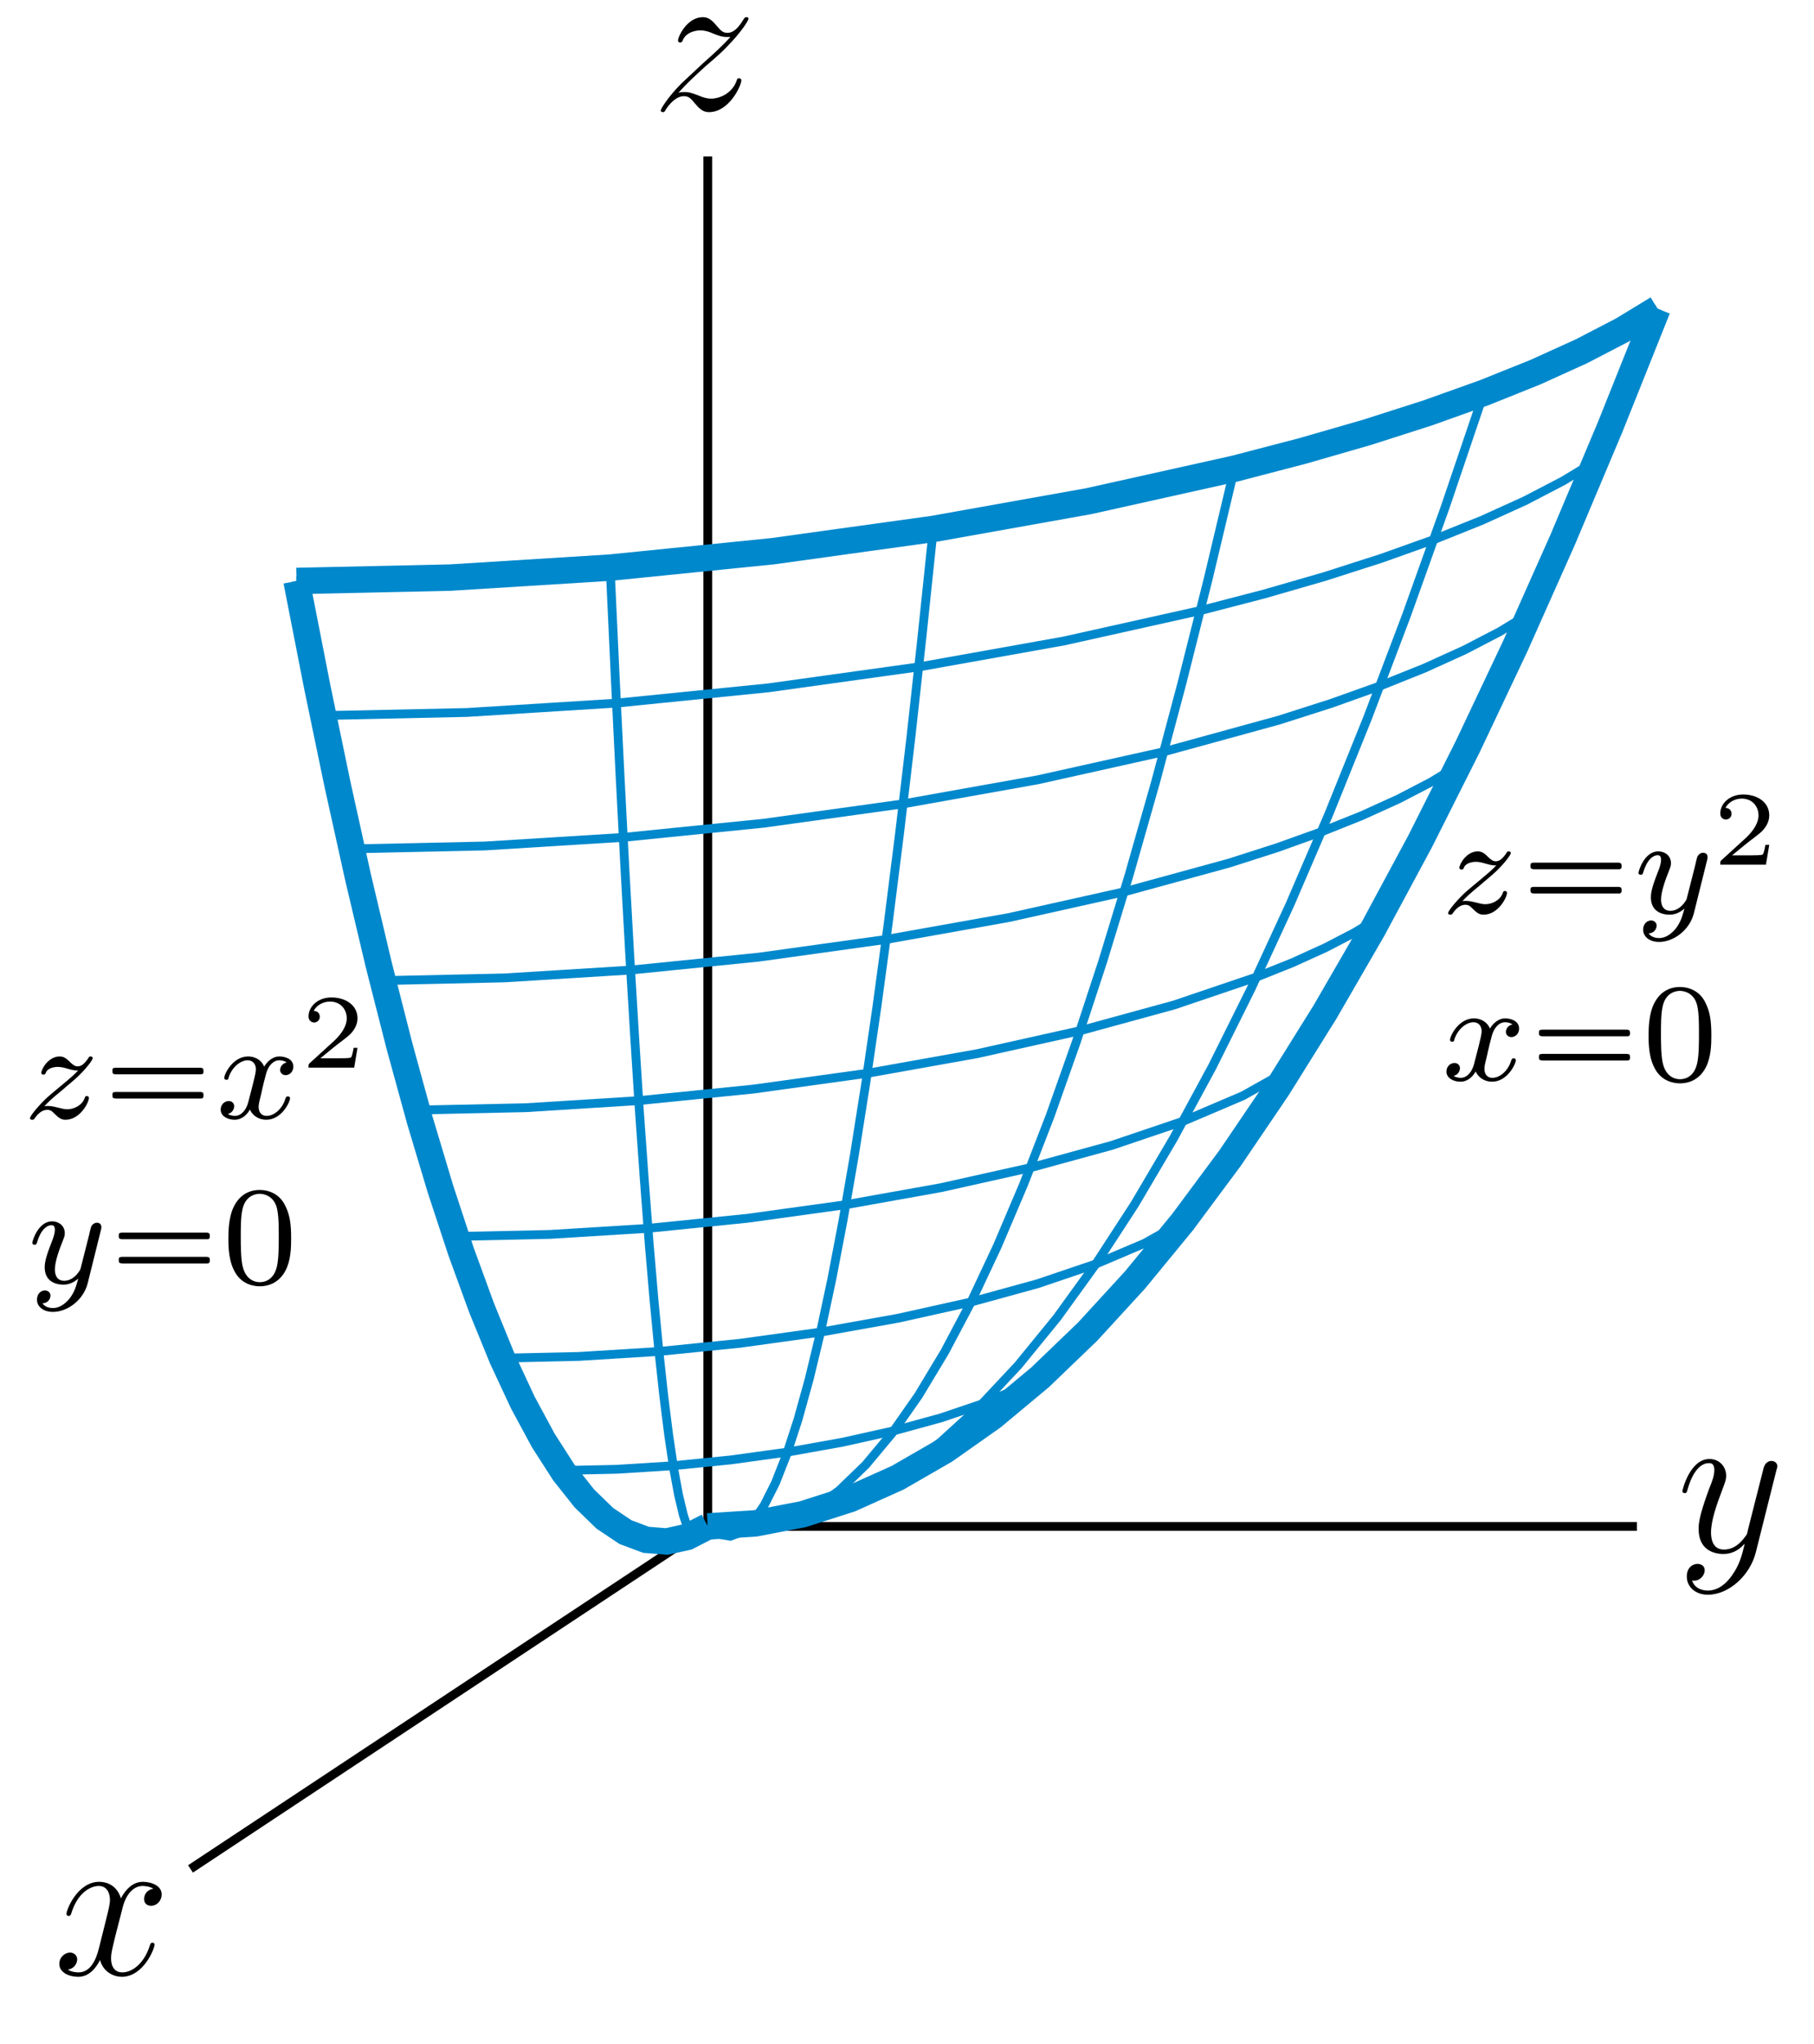 <?xml version="1.0" encoding="UTF-8"?>
<svg xmlns="http://www.w3.org/2000/svg" xmlns:xlink="http://www.w3.org/1999/xlink" width="103pt" height="116pt" viewBox="0 0 103 116" version="1.1">
<defs>
<g>
<symbol overflow="visible" id="glyph0-0">
<path style="stroke:none;" d=""/>
</symbol>
<symbol overflow="visible" id="glyph0-1">
<path style="stroke:none;" d="M 1.516 -0.969 C 2.031 -1.547 2.453 -1.922 3.047 -2.469 C 3.766 -3.078 4.078 -3.375 4.25 -3.562 C 5.078 -4.391 5.5 -5.078 5.5 -5.172 C 5.5 -5.266 5.406 -5.266 5.375 -5.266 C 5.297 -5.266 5.266 -5.219 5.219 -5.141 C 4.906 -4.625 4.625 -4.375 4.312 -4.375 C 4.062 -4.375 3.938 -4.484 3.703 -4.766 C 3.453 -5.062 3.25 -5.266 2.906 -5.266 C 2.031 -5.266 1.5 -4.188 1.5 -3.938 C 1.5 -3.891 1.516 -3.828 1.625 -3.828 C 1.719 -3.828 1.734 -3.875 1.766 -3.953 C 1.969 -4.438 2.547 -4.516 2.766 -4.516 C 3.031 -4.516 3.266 -4.438 3.516 -4.328 C 3.969 -4.141 4.156 -4.141 4.281 -4.141 C 4.359 -4.141 4.406 -4.141 4.469 -4.141 C 4.078 -3.688 3.438 -3.109 2.891 -2.625 L 1.688 -1.5 C 0.953 -0.766 0.516 -0.062 0.516 0.031 C 0.516 0.094 0.578 0.125 0.641 0.125 C 0.719 0.125 0.734 0.109 0.812 -0.031 C 1 -0.328 1.391 -0.781 1.828 -0.781 C 2.078 -0.781 2.203 -0.688 2.438 -0.391 C 2.672 -0.125 2.875 0.125 3.25 0.125 C 4.422 0.125 5.094 -1.406 5.094 -1.672 C 5.094 -1.719 5.078 -1.797 4.953 -1.797 C 4.859 -1.797 4.859 -1.75 4.812 -1.625 C 4.547 -0.922 3.844 -0.641 3.375 -0.641 C 3.125 -0.641 2.891 -0.719 2.641 -0.828 C 2.156 -1.016 2.031 -1.016 1.875 -1.016 C 1.75 -1.016 1.625 -1.016 1.516 -0.969 Z M 1.516 -0.969 "/>
</symbol>
<symbol overflow="visible" id="glyph0-2">
<path style="stroke:none;" d="M 3.141 1.344 C 2.828 1.797 2.359 2.203 1.766 2.203 C 1.625 2.203 1.047 2.172 0.875 1.625 C 0.906 1.641 0.969 1.641 0.984 1.641 C 1.344 1.641 1.594 1.328 1.594 1.047 C 1.594 0.781 1.359 0.688 1.188 0.688 C 0.984 0.688 0.578 0.828 0.578 1.406 C 0.578 2.016 1.094 2.438 1.766 2.438 C 2.969 2.438 4.172 1.344 4.5 0.016 L 5.672 -4.656 C 5.688 -4.703 5.719 -4.781 5.719 -4.859 C 5.719 -5.031 5.562 -5.156 5.391 -5.156 C 5.281 -5.156 5.031 -5.109 4.938 -4.75 L 4.047 -1.234 C 4 -1.016 4 -0.984 3.891 -0.859 C 3.656 -0.531 3.266 -0.125 2.688 -0.125 C 2.016 -0.125 1.953 -0.781 1.953 -1.094 C 1.953 -1.781 2.281 -2.703 2.609 -3.562 C 2.734 -3.906 2.812 -4.078 2.812 -4.312 C 2.812 -4.812 2.453 -5.266 1.859 -5.266 C 0.766 -5.266 0.328 -3.531 0.328 -3.438 C 0.328 -3.391 0.375 -3.328 0.453 -3.328 C 0.562 -3.328 0.578 -3.375 0.625 -3.547 C 0.906 -4.547 1.359 -5.031 1.828 -5.031 C 1.938 -5.031 2.141 -5.031 2.141 -4.641 C 2.141 -4.328 2.016 -3.984 1.828 -3.531 C 1.25 -1.953 1.25 -1.562 1.25 -1.281 C 1.25 -0.141 2.062 0.125 2.656 0.125 C 3 0.125 3.438 0.016 3.844 -0.438 L 3.859 -0.422 C 3.688 0.281 3.562 0.75 3.141 1.344 Z M 3.141 1.344 "/>
</symbol>
<symbol overflow="visible" id="glyph0-3">
<path style="stroke:none;" d="M 5.672 -4.875 C 5.281 -4.812 5.141 -4.516 5.141 -4.297 C 5.141 -4 5.359 -3.906 5.531 -3.906 C 5.891 -3.906 6.141 -4.219 6.141 -4.547 C 6.141 -5.047 5.562 -5.266 5.062 -5.266 C 4.344 -5.266 3.938 -4.547 3.828 -4.328 C 3.547 -5.219 2.812 -5.266 2.594 -5.266 C 1.375 -5.266 0.734 -3.703 0.734 -3.438 C 0.734 -3.391 0.781 -3.328 0.859 -3.328 C 0.953 -3.328 0.984 -3.406 1 -3.453 C 1.406 -4.781 2.219 -5.031 2.562 -5.031 C 3.094 -5.031 3.203 -4.531 3.203 -4.25 C 3.203 -3.984 3.125 -3.703 2.984 -3.125 L 2.578 -1.5 C 2.406 -0.781 2.062 -0.125 1.422 -0.125 C 1.359 -0.125 1.062 -0.125 0.812 -0.281 C 1.25 -0.359 1.344 -0.719 1.344 -0.859 C 1.344 -1.094 1.156 -1.25 0.938 -1.25 C 0.641 -1.25 0.328 -0.984 0.328 -0.609 C 0.328 -0.109 0.891 0.125 1.406 0.125 C 1.984 0.125 2.391 -0.328 2.641 -0.828 C 2.828 -0.125 3.438 0.125 3.875 0.125 C 5.094 0.125 5.734 -1.453 5.734 -1.703 C 5.734 -1.766 5.688 -1.812 5.625 -1.812 C 5.516 -1.812 5.5 -1.75 5.469 -1.656 C 5.141 -0.609 4.453 -0.125 3.906 -0.125 C 3.484 -0.125 3.266 -0.438 3.266 -0.922 C 3.266 -1.188 3.312 -1.375 3.5 -2.156 L 3.922 -3.797 C 4.094 -4.5 4.5 -5.031 5.062 -5.031 C 5.078 -5.031 5.422 -5.031 5.672 -4.875 Z M 5.672 -4.875 "/>
</symbol>
<symbol overflow="visible" id="glyph1-0">
<path style="stroke:none;" d=""/>
</symbol>
<symbol overflow="visible" id="glyph1-1">
<path style="stroke:none;" d="M 1.156 -0.688 C 1.438 -0.984 1.531 -1.078 2.234 -1.656 C 2.312 -1.734 2.875 -2.188 3.094 -2.406 C 3.594 -2.891 3.906 -3.328 3.906 -3.422 C 3.906 -3.484 3.844 -3.516 3.781 -3.516 C 3.703 -3.516 3.703 -3.5 3.625 -3.375 C 3.375 -3.016 3.203 -2.953 3.047 -2.953 C 2.906 -2.953 2.812 -3.016 2.641 -3.172 C 2.438 -3.375 2.281 -3.516 2.031 -3.516 C 1.391 -3.516 0.984 -2.797 0.984 -2.578 C 0.984 -2.578 0.984 -2.484 1.109 -2.484 C 1.188 -2.484 1.219 -2.516 1.25 -2.609 C 1.344 -2.844 1.688 -2.922 1.922 -2.922 C 2.109 -2.922 2.297 -2.875 2.5 -2.812 C 2.828 -2.719 2.906 -2.719 3.078 -2.719 C 2.922 -2.547 2.688 -2.328 2.078 -1.828 C 1.75 -1.547 1.406 -1.281 1.188 -1.062 C 0.609 -0.484 0.344 -0.094 0.344 -0.016 C 0.344 0.062 0.406 0.078 0.469 0.078 C 0.547 0.078 0.562 0.062 0.609 0 C 0.766 -0.234 1.016 -0.484 1.312 -0.484 C 1.5 -0.484 1.578 -0.422 1.734 -0.266 C 1.984 -0.016 2.125 0.078 2.359 0.078 C 3.188 0.078 3.688 -0.906 3.688 -1.156 C 3.688 -1.234 3.641 -1.266 3.562 -1.266 C 3.484 -1.266 3.469 -1.219 3.438 -1.125 C 3.281 -0.734 2.844 -0.516 2.453 -0.516 C 2.297 -0.516 2.125 -0.562 1.875 -0.625 C 1.547 -0.703 1.469 -0.703 1.344 -0.703 C 1.266 -0.703 1.219 -0.703 1.156 -0.688 Z M 1.156 -0.688 "/>
</symbol>
<symbol overflow="visible" id="glyph1-2">
<path style="stroke:none;" d="M 4.125 -3 C 4.156 -3.109 4.156 -3.125 4.156 -3.188 C 4.156 -3.391 4 -3.438 3.906 -3.438 C 3.859 -3.438 3.688 -3.422 3.578 -3.219 C 3.562 -3.172 3.484 -2.891 3.453 -2.719 L 2.969 -0.812 C 2.969 -0.781 2.625 -0.141 2.047 -0.141 C 1.656 -0.141 1.516 -0.438 1.516 -0.781 C 1.516 -1.25 1.781 -1.953 1.969 -2.422 C 2.047 -2.625 2.078 -2.688 2.078 -2.844 C 2.078 -3.281 1.719 -3.516 1.359 -3.516 C 0.562 -3.516 0.234 -2.391 0.234 -2.297 C 0.234 -2.219 0.297 -2.188 0.359 -2.188 C 0.469 -2.188 0.469 -2.234 0.5 -2.312 C 0.703 -3.016 1.047 -3.297 1.328 -3.297 C 1.453 -3.297 1.516 -3.219 1.516 -3.031 C 1.516 -2.859 1.453 -2.672 1.406 -2.531 C 1.078 -1.688 0.938 -1.281 0.938 -0.906 C 0.938 -0.125 1.531 0.078 2 0.078 C 2.375 0.078 2.641 -0.094 2.844 -0.266 C 2.719 0.172 2.641 0.484 2.344 0.875 C 2.078 1.188 1.766 1.406 1.406 1.406 C 1.266 1.406 0.969 1.375 0.812 1.141 C 1.234 1.109 1.266 0.75 1.266 0.703 C 1.266 0.516 1.109 0.406 0.953 0.406 C 0.766 0.406 0.5 0.547 0.5 0.938 C 0.5 1.312 0.844 1.625 1.406 1.625 C 2.219 1.625 3.125 0.969 3.375 0.016 Z M 4.125 -3 "/>
</symbol>
<symbol overflow="visible" id="glyph1-3">
<path style="stroke:none;" d="M 4 -3.172 C 3.641 -3.094 3.625 -2.781 3.625 -2.75 C 3.625 -2.578 3.766 -2.453 3.938 -2.453 C 4.109 -2.453 4.375 -2.594 4.375 -2.938 C 4.375 -3.391 3.875 -3.516 3.578 -3.516 C 3.219 -3.516 2.906 -3.25 2.719 -2.938 C 2.547 -3.359 2.141 -3.516 1.812 -3.516 C 0.938 -3.516 0.453 -2.516 0.453 -2.297 C 0.453 -2.219 0.516 -2.188 0.578 -2.188 C 0.672 -2.188 0.688 -2.234 0.703 -2.328 C 0.891 -2.906 1.375 -3.297 1.781 -3.297 C 2.094 -3.297 2.25 -3.062 2.25 -2.781 C 2.25 -2.625 2.156 -2.25 2.094 -2 C 2.031 -1.766 1.859 -1.062 1.812 -0.906 C 1.703 -0.484 1.422 -0.141 1.062 -0.141 C 1.031 -0.141 0.828 -0.141 0.656 -0.25 C 1.016 -0.344 1.016 -0.672 1.016 -0.688 C 1.016 -0.875 0.875 -0.984 0.703 -0.984 C 0.484 -0.984 0.25 -0.797 0.25 -0.5 C 0.25 -0.125 0.641 0.078 1.047 0.078 C 1.469 0.078 1.766 -0.234 1.906 -0.5 C 2.094 -0.109 2.453 0.078 2.844 0.078 C 3.703 0.078 4.188 -0.922 4.188 -1.141 C 4.188 -1.219 4.125 -1.25 4.062 -1.25 C 3.969 -1.25 3.953 -1.188 3.922 -1.109 C 3.766 -0.578 3.312 -0.141 2.859 -0.141 C 2.594 -0.141 2.406 -0.312 2.406 -0.656 C 2.406 -0.812 2.453 -1 2.562 -1.438 C 2.609 -1.688 2.781 -2.375 2.828 -2.531 C 2.938 -2.953 3.219 -3.297 3.578 -3.297 C 3.625 -3.297 3.828 -3.297 4 -3.172 Z M 4 -3.172 "/>
</symbol>
<symbol overflow="visible" id="glyph2-0">
<path style="stroke:none;" d=""/>
</symbol>
<symbol overflow="visible" id="glyph2-1">
<path style="stroke:none;" d="M 0.781 -2.859 C 0.703 -2.844 0.703 -2.766 0.703 -2.688 C 0.703 -2.625 0.703 -2.531 0.797 -2.516 C 0.844 -2.5 0.891 -2.5 0.938 -2.5 L 5.5 -2.5 C 5.578 -2.5 5.641 -2.5 5.719 -2.5 C 5.75 -2.5 5.797 -2.5 5.828 -2.531 C 5.875 -2.562 5.875 -2.609 5.875 -2.656 C 5.875 -2.734 5.875 -2.844 5.781 -2.859 C 5.75 -2.875 5.719 -2.875 5.672 -2.875 L 0.922 -2.875 C 0.891 -2.875 0.828 -2.875 0.781 -2.859 Z M 0.781 -1.484 C 0.703 -1.469 0.703 -1.391 0.703 -1.328 C 0.703 -1.25 0.703 -1.156 0.797 -1.141 C 0.844 -1.125 0.891 -1.125 0.938 -1.125 L 5.5 -1.125 C 5.578 -1.125 5.641 -1.125 5.719 -1.125 C 5.75 -1.125 5.797 -1.125 5.828 -1.156 C 5.875 -1.188 5.875 -1.25 5.875 -1.297 C 5.875 -1.375 5.875 -1.469 5.781 -1.484 C 5.75 -1.5 5.719 -1.5 5.672 -1.5 L 0.922 -1.5 C 0.891 -1.5 0.828 -1.5 0.781 -1.484 Z M 0.781 -1.484 "/>
</symbol>
<symbol overflow="visible" id="glyph3-0">
<path style="stroke:none;" d=""/>
</symbol>
<symbol overflow="visible" id="glyph3-1">
<path style="stroke:none;" d="M 3.219 -1.125 L 3 -1.125 C 2.984 -1.031 2.922 -0.641 2.844 -0.578 C 2.797 -0.531 2.312 -0.531 2.219 -0.531 L 1.109 -0.531 L 1.875 -1.156 C 2.078 -1.328 2.609 -1.703 2.797 -1.891 C 2.969 -2.062 3.219 -2.375 3.219 -2.797 C 3.219 -3.547 2.547 -3.984 1.734 -3.984 C 0.969 -3.984 0.438 -3.469 0.438 -2.906 C 0.438 -2.609 0.688 -2.562 0.75 -2.562 C 0.906 -2.562 1.078 -2.672 1.078 -2.891 C 1.078 -3.016 1 -3.219 0.734 -3.219 C 0.875 -3.516 1.234 -3.75 1.656 -3.75 C 2.281 -3.75 2.609 -3.281 2.609 -2.797 C 2.609 -2.375 2.328 -1.938 1.922 -1.547 L 0.5 -0.25 C 0.438 -0.188 0.438 -0.188 0.438 0 L 3.031 0 Z M 3.219 -1.125 "/>
</symbol>
<symbol overflow="visible" id="glyph4-0">
<path style="stroke:none;" d=""/>
</symbol>
<symbol overflow="visible" id="glyph4-1">
<path style="stroke:none;" d="M 3.891 -2.547 C 3.891 -3.391 3.812 -3.906 3.547 -4.422 C 3.203 -5.125 2.547 -5.297 2.109 -5.297 C 1.109 -5.297 0.734 -4.547 0.625 -4.328 C 0.344 -3.75 0.328 -2.953 0.328 -2.547 C 0.328 -2.016 0.344 -1.219 0.734 -0.578 C 1.094 0.016 1.688 0.172 2.109 0.172 C 2.5 0.172 3.172 0.047 3.578 -0.734 C 3.875 -1.312 3.891 -2.031 3.891 -2.547 Z M 2.109 -0.062 C 1.844 -0.062 1.297 -0.188 1.125 -1.016 C 1.031 -1.469 1.031 -2.219 1.031 -2.641 C 1.031 -3.188 1.031 -3.75 1.125 -4.188 C 1.297 -5 1.906 -5.078 2.109 -5.078 C 2.375 -5.078 2.938 -4.938 3.094 -4.219 C 3.188 -3.781 3.188 -3.172 3.188 -2.641 C 3.188 -2.172 3.188 -1.453 3.094 -1 C 2.922 -0.172 2.375 -0.062 2.109 -0.062 Z M 2.109 -0.062 "/>
</symbol>
</g>
<clipPath id="clip1">
  <path d="M 2.199 5.699 L 103 5.699 L 103 55 L 2.199 55 Z M 2.199 5.699 "/>
</clipPath>
<clipPath id="clip2">
  <path d="M 2.199 11 L 62 11 L 62 109 L 2.199 109 Z M 2.199 11 "/>
</clipPath>
<clipPath id="clip3">
  <path d="M 18 5.699 L 103 5.699 L 103 108 L 18 108 Z M 18 5.699 "/>
</clipPath>
</defs>
<g id="surface1">
<path style="fill:none;stroke-width:5;stroke-linecap:butt;stroke-linejoin:miter;stroke:rgb(0%,0%,0%);stroke-opacity:1;stroke-miterlimit:10;" d="M 401.875 293.594 L 401.875 1071.211 " transform="matrix(0.1,0,0,-0.1,0,116)"/>
<path style="fill:none;stroke-width:5;stroke-linecap:butt;stroke-linejoin:miter;stroke:rgb(0%,0%,0%);stroke-opacity:1;stroke-miterlimit:10;" d="M 401.875 293.594 L 929.453 293.594 " transform="matrix(0.1,0,0,-0.1,0,116)"/>
<path style="fill:none;stroke-width:5;stroke-linecap:butt;stroke-linejoin:miter;stroke:rgb(0%,0%,0%);stroke-opacity:1;stroke-miterlimit:10;" d="M 401.875 293.594 L 108.164 99.18 " transform="matrix(0.1,0,0,-0.1,0,116)"/>
<path style="fill:none;stroke-width:5;stroke-linecap:butt;stroke-linejoin:miter;stroke:rgb(0%,53.319%,80.077%);stroke-opacity:1;stroke-miterlimit:10;" d="M 401.875 293.594 L 390.195 287.617 L 378.516 285.039 L 366.836 285.977 L 355.156 290.352 L 343.477 298.164 L 331.836 309.453 L 320.156 324.18 L 308.477 342.383 L 296.797 364.023 L 285.117 389.102 L 273.438 417.695 L 261.758 449.688 L 250.078 485.156 L 238.398 524.102 L 226.758 566.484 L 215.078 612.305 L 203.398 661.602 L 191.719 714.375 L 180.039 770.586 L 168.359 830.234 " transform="matrix(0.1,0,0,-0.1,0,116)"/>
<path style="fill:none;stroke-width:5;stroke-linecap:butt;stroke-linejoin:miter;stroke:rgb(0%,53.319%,80.077%);stroke-opacity:1;stroke-miterlimit:10;" d="M 401.875 293.594 L 399.102 287.969 L 396.328 285.82 L 393.555 287.109 L 390.781 291.836 L 388.008 300.039 L 385.234 311.719 L 382.461 326.836 L 379.688 345.391 L 376.914 367.422 L 374.141 392.891 L 371.367 421.836 L 368.594 454.219 L 365.859 490.078 L 363.047 529.414 L 360.312 572.148 L 357.539 618.359 L 354.766 668.047 L 351.992 721.172 L 349.219 777.773 L 346.445 837.812 " transform="matrix(0.1,0,0,-0.1,0,116)"/>
<path style="fill:none;stroke-width:5;stroke-linecap:butt;stroke-linejoin:miter;stroke:rgb(0%,53.319%,80.077%);stroke-opacity:1;stroke-miterlimit:10;" d="M 401.875 293.594 L 408.281 289.062 L 414.688 288.008 L 421.094 290.391 L 427.5 296.25 L 433.906 305.547 L 440.312 318.281 L 446.68 334.492 L 453.086 354.18 L 459.492 377.305 L 465.898 403.867 L 472.305 433.906 L 478.711 467.422 L 485.117 504.336 L 491.523 544.766 L 497.93 588.633 L 504.336 635.938 L 510.742 686.719 L 517.148 740.938 L 523.516 798.633 L 529.922 859.766 " transform="matrix(0.1,0,0,-0.1,0,116)"/>
<path style="fill:none;stroke-width:5;stroke-linecap:butt;stroke-linejoin:miter;stroke:rgb(0%,53.319%,80.077%);stroke-opacity:1;stroke-miterlimit:10;" d="M 401.875 293.594 L 416.836 290.781 L 431.758 291.445 L 446.719 295.508 L 461.68 303.086 L 476.641 314.102 L 491.562 328.555 L 506.523 346.484 L 521.484 367.852 L 536.445 392.695 L 551.406 420.977 L 566.328 452.734 L 581.289 487.93 L 596.25 526.562 L 611.172 568.711 L 626.133 614.258 L 641.094 663.281 L 656.055 715.781 L 670.977 771.719 L 685.938 831.094 L 700.898 893.945 " transform="matrix(0.1,0,0,-0.1,0,116)"/>
<path style="fill:none;stroke-width:5;stroke-linecap:butt;stroke-linejoin:miter;stroke:rgb(0%,53.319%,80.077%);stroke-opacity:1;stroke-miterlimit:10;" d="M 401.875 293.594 L 423.906 292.93 L 445.938 295.742 L 467.969 301.992 L 490.039 311.68 L 512.07 324.844 L 534.102 341.484 L 556.133 361.562 L 578.164 385.078 L 600.195 412.07 L 622.227 442.539 L 644.258 476.406 L 666.289 513.789 L 688.359 554.57 L 710.391 598.867 L 732.422 646.562 L 754.453 697.773 L 776.484 752.383 L 798.516 810.469 L 820.547 872.031 L 842.578 937.031 " transform="matrix(0.1,0,0,-0.1,0,116)"/>
<path style="fill:none;stroke-width:5;stroke-linecap:butt;stroke-linejoin:miter;stroke:rgb(0%,53.319%,80.077%);stroke-opacity:1;stroke-miterlimit:10;" d="M 401.875 293.594 L 428.828 295.312 L 455.82 300.508 L 482.773 309.141 L 509.727 321.25 L 536.68 336.797 L 563.672 355.82 L 590.625 378.281 L 617.578 404.18 L 644.531 433.555 L 671.523 466.406 L 698.477 502.695 L 725.43 542.422 L 752.383 585.625 L 779.375 632.305 L 806.328 682.383 L 833.281 735.977 L 860.273 793.008 L 887.227 853.477 L 914.18 917.422 L 941.133 984.805 " transform="matrix(0.1,0,0,-0.1,0,116)"/>
<path style="fill:none;stroke-width:5;stroke-linecap:butt;stroke-linejoin:miter;stroke:rgb(0%,53.319%,80.077%);stroke-opacity:1;stroke-miterlimit:10;" d="M 319.297 325.352 L 350.156 326.016 L 382.266 328.047 L 414.883 331.328 L 447.148 335.781 L 478.32 341.367 L 507.617 347.891 L 534.258 355.195 L 557.695 363.125 L 577.266 371.445 L 592.539 380 " transform="matrix(0.1,0,0,-0.1,0,116)"/>
<path style="fill:none;stroke-width:5;stroke-linecap:butt;stroke-linejoin:miter;stroke:rgb(0%,53.319%,80.077%);stroke-opacity:1;stroke-miterlimit:10;" d="M 285.117 389.102 L 328.75 390.078 L 374.141 392.891 L 420.273 397.539 L 465.898 403.867 L 509.961 411.758 L 551.406 420.977 L 589.102 431.328 L 622.227 442.539 L 649.922 454.297 L 671.523 466.406 " transform="matrix(0.1,0,0,-0.1,0,116)"/>
<path style="fill:none;stroke-width:5;stroke-linecap:butt;stroke-linejoin:miter;stroke:rgb(0%,53.319%,80.077%);stroke-opacity:1;stroke-miterlimit:10;" d="M 258.867 458.164 L 312.305 459.336 L 367.93 462.773 L 424.375 468.477 L 480.312 476.211 L 534.258 485.859 L 585 497.188 L 631.211 509.844 L 671.758 523.555 L 705.664 538.008 L 732.109 552.812 " transform="matrix(0.1,0,0,-0.1,0,116)"/>
<path style="fill:none;stroke-width:5;stroke-linecap:butt;stroke-linejoin:miter;stroke:rgb(0%,53.319%,80.077%);stroke-opacity:1;stroke-miterlimit:10;" d="M 236.758 529.922 L 298.438 531.25 L 362.656 535.273 L 427.852 541.836 L 492.422 550.781 L 554.766 561.914 L 613.32 574.961 L 666.68 589.57 L 713.516 605.43 L 734.102 613.672 L 752.656 622.109 L 769.062 630.625 L 783.203 639.18 " transform="matrix(0.1,0,0,-0.1,0,116)"/>
<path style="fill:none;stroke-width:5;stroke-linecap:butt;stroke-linejoin:miter;stroke:rgb(0%,53.319%,80.077%);stroke-opacity:1;stroke-miterlimit:10;" d="M 217.266 603.398 L 286.25 604.922 L 358.047 609.375 L 430.938 616.719 L 503.125 626.758 L 572.812 639.18 L 638.281 653.789 L 697.93 670.117 L 725.117 678.828 L 750.312 687.852 L 773.32 697.07 L 794.062 706.484 L 812.422 716.016 L 828.203 725.586 " transform="matrix(0.1,0,0,-0.1,0,116)"/>
<path style="fill:none;stroke-width:5;stroke-linecap:butt;stroke-linejoin:miter;stroke:rgb(0%,53.319%,80.077%);stroke-opacity:1;stroke-miterlimit:10;" d="M 199.648 678.164 L 275.195 679.805 L 353.867 684.688 L 433.711 692.734 L 512.773 703.711 L 589.102 717.344 L 660.859 733.32 L 726.172 751.25 L 755.977 760.781 L 783.555 770.625 L 808.789 780.742 L 831.523 791.055 L 851.602 801.484 L 868.906 811.992 " transform="matrix(0.1,0,0,-0.1,0,116)"/>
<path style="fill:none;stroke-width:5;stroke-linecap:butt;stroke-linejoin:miter;stroke:rgb(0%,53.319%,80.077%);stroke-opacity:1;stroke-miterlimit:10;" d="M 183.438 753.828 L 265.039 755.586 L 350 760.898 L 436.25 769.57 L 521.68 781.445 L 604.102 796.172 L 681.602 813.438 L 717.852 822.852 L 752.188 832.773 L 784.336 843.086 L 814.141 853.711 L 841.406 864.648 L 865.938 875.781 L 887.617 887.07 L 906.328 898.398 " transform="matrix(0.1,0,0,-0.1,0,116)"/>
<path style="fill:none;stroke-width:5;stroke-linecap:butt;stroke-linejoin:miter;stroke:rgb(0%,53.319%,80.077%);stroke-opacity:1;stroke-miterlimit:10;" d="M 168.359 830.234 L 255.586 832.148 L 346.445 837.812 L 438.633 847.109 L 529.922 859.766 L 618.086 875.508 L 700.898 893.945 L 739.688 904.062 L 776.367 914.648 L 810.742 925.664 L 842.578 937.031 L 871.719 948.711 L 897.969 960.625 L 921.172 972.656 L 941.133 984.805 " transform="matrix(0.1,0,0,-0.1,0,116)"/>
<g clip-path="url(#clip1)" clip-rule="nonzero">
<path style="fill:none;stroke-width:15;stroke-linecap:butt;stroke-linejoin:miter;stroke:rgb(0%,53.319%,80.077%);stroke-opacity:1;stroke-miterlimit:10;" d="M 168.359 830.234 L 255.586 832.148 L 346.445 837.812 L 438.633 847.109 L 529.922 859.766 L 618.086 875.508 L 700.898 893.945 L 739.688 904.062 L 776.367 914.648 L 810.742 925.664 L 842.578 937.031 L 871.719 948.711 L 897.969 960.625 L 921.172 972.656 L 941.133 984.805 " transform="matrix(0.1,0,0,-0.1,0,116)"/>
</g>
<g clip-path="url(#clip2)" clip-rule="nonzero">
<path style="fill:none;stroke-width:15;stroke-linecap:butt;stroke-linejoin:miter;stroke:rgb(0%,53.319%,80.077%);stroke-opacity:1;stroke-miterlimit:10;" d="M 401.875 293.594 L 390.195 287.617 L 378.516 285.039 L 366.836 285.977 L 355.156 290.352 L 343.477 298.164 L 331.836 309.453 L 320.156 324.18 L 308.477 342.383 L 296.797 364.023 L 285.117 389.102 L 273.438 417.695 L 261.758 449.688 L 250.078 485.156 L 238.398 524.102 L 226.758 566.484 L 215.078 612.305 L 203.398 661.602 L 191.719 714.375 L 180.039 770.586 L 168.359 830.234 " transform="matrix(0.1,0,0,-0.1,0,116)"/>
</g>
<g clip-path="url(#clip3)" clip-rule="nonzero">
<path style="fill:none;stroke-width:15;stroke-linecap:butt;stroke-linejoin:miter;stroke:rgb(0%,53.319%,80.077%);stroke-opacity:1;stroke-miterlimit:10;" d="M 401.875 293.594 L 428.828 295.312 L 455.82 300.508 L 482.773 309.141 L 509.727 321.25 L 536.68 336.797 L 563.672 355.82 L 590.625 378.281 L 617.578 404.18 L 644.531 433.555 L 671.523 466.406 L 698.477 502.695 L 725.43 542.422 L 752.383 585.625 L 779.375 632.305 L 806.328 682.383 L 833.281 735.977 L 860.273 793.008 L 887.227 853.477 L 914.18 917.422 L 941.133 984.805 " transform="matrix(0.1,0,0,-0.1,0,116)"/>
</g>
<g style="fill:rgb(0%,0%,0%);fill-opacity:1;">
  <use xlink:href="#glyph0-1" x="37" y="6.24"/>
</g>
<g style="fill:rgb(0%,0%,0%);fill-opacity:1;">
  <use xlink:href="#glyph0-2" x="95.2" y="88.08"/>
</g>
<g style="fill:rgb(0%,0%,0%);fill-opacity:1;">
  <use xlink:href="#glyph0-3" x="3.04" y="112.08"/>
</g>
<g style="fill:rgb(0%,0%,0%);fill-opacity:1;">
  <use xlink:href="#glyph1-1" x="81.88" y="51.84"/>
</g>
<g style="fill:rgb(0%,0%,0%);fill-opacity:1;">
  <use xlink:href="#glyph2-1" x="86.2" y="51.84"/>
</g>
<g style="fill:rgb(0%,0%,0%);fill-opacity:1;">
  <use xlink:href="#glyph1-2" x="92.8" y="51.84"/>
</g>
<g style="fill:rgb(0%,0%,0%);fill-opacity:1;">
  <use xlink:href="#glyph3-1" x="97.24" y="49.08"/>
</g>
<g style="fill:rgb(0%,0%,0%);fill-opacity:1;">
  <use xlink:href="#glyph1-3" x="81.88" y="61.32"/>
</g>
<g style="fill:rgb(0%,0%,0%);fill-opacity:1;">
  <use xlink:href="#glyph2-1" x="86.68" y="61.32"/>
</g>
<g style="fill:rgb(0%,0%,0%);fill-opacity:1;">
  <use xlink:href="#glyph4-1" x="93.28" y="61.32"/>
</g>
<g style="fill:rgb(0%,0%,0%);fill-opacity:1;">
  <use xlink:href="#glyph1-1" x="1.36" y="63.48"/>
</g>
<g style="fill:rgb(0%,0%,0%);fill-opacity:1;">
  <use xlink:href="#glyph2-1" x="5.68" y="63.48"/>
</g>
<g style="fill:rgb(0%,0%,0%);fill-opacity:1;">
  <use xlink:href="#glyph1-3" x="12.28" y="63.48"/>
</g>
<g style="fill:rgb(0%,0%,0%);fill-opacity:1;">
  <use xlink:href="#glyph3-1" x="17.08" y="60.6"/>
</g>
<g style="fill:rgb(0%,0%,0%);fill-opacity:1;">
  <use xlink:href="#glyph1-2" x="1.6" y="72.84"/>
</g>
<g style="fill:rgb(0%,0%,0%);fill-opacity:1;">
  <use xlink:href="#glyph2-1" x="6.04" y="72.84"/>
</g>
<g style="fill:rgb(0%,0%,0%);fill-opacity:1;">
  <use xlink:href="#glyph4-1" x="12.64" y="72.84"/>
</g>
</g>
</svg>
